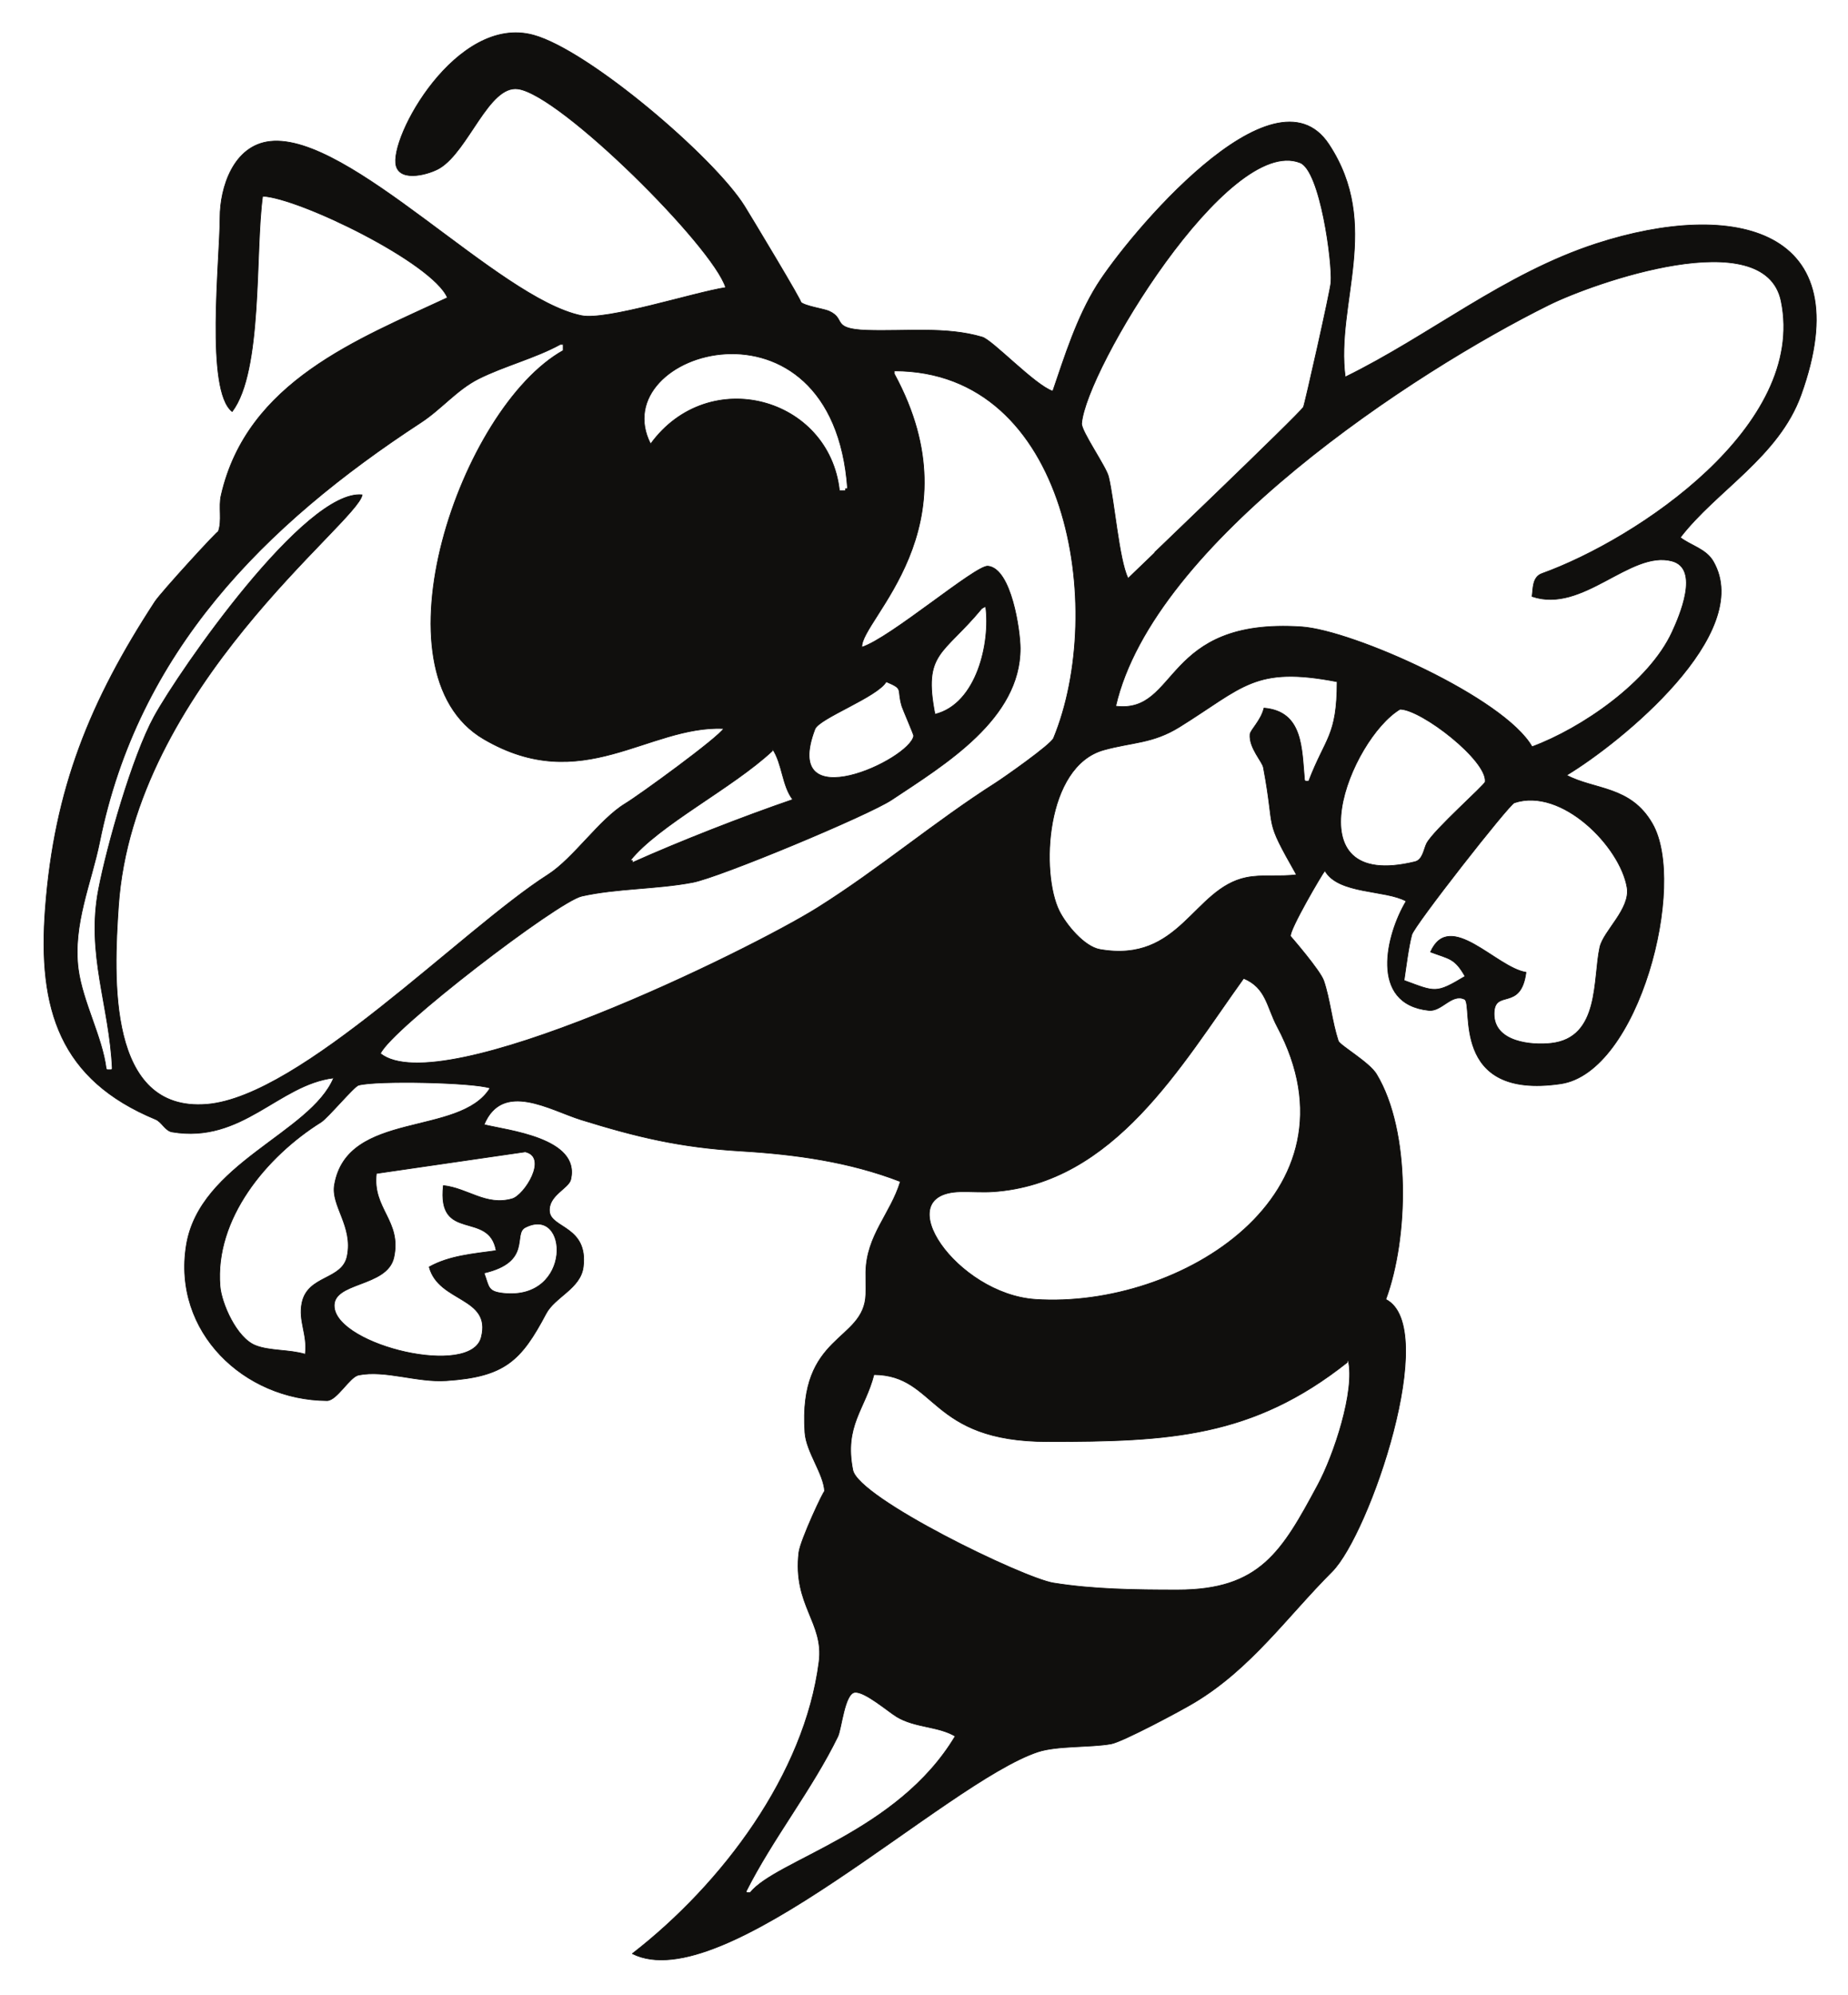 <?xml version="1.0" encoding="UTF-8"?>
<svg xmlns="http://www.w3.org/2000/svg" xmlns:xlink="http://www.w3.org/1999/xlink" width="325.843pt" height="351.685pt" viewBox="0 0 325.843 351.685" version="1.1">
<g id="surface1">
<path style="fill:none;stroke-width:0.12;stroke-linecap:butt;stroke-linejoin:round;stroke:rgb(6.476%,5.928%,5.235%);stroke-opacity:1;stroke-miterlimit:10;" d="M -0.001 -0 C 2.108 6.16 4.21 12.941 7.788 18.68 C 13.101 27.172 38.94 58.34 48.69 43.5 C 58.038 29.301 49.851 15.531 51.569 2.5 C 66.55 9.84 79.519 20.699 95.858 26.012 C 119.991 33.828 142.55 28.871 131.94 -0.641 C 127.999 -11.602 116.999 -17.512 110.647 -25.789 C 112.519 -27.23 115.19 -27.789 116.472 -30.031 C 123.788 -42.781 100.089 -61.98 90.601 -67.691 C 95.569 -70.32 101.882 -69.531 105.722 -76.23 C 111.87 -86.918 103.339 -120.059 89.55 -122.078 C 69.851 -124.965 74.261 -107.969 72.601 -107.18 C 70.358 -106.098 68.589 -109.371 66.319 -109.145 C 55.69 -108.035 58.839 -95.652 62.312 -89.887 C 58.632 -87.855 50.358 -88.695 47.979 -84.523 C 47.55 -84.98 41.671 -94.996 41.921 -96.078 C 41.921 -96.078 47.171 -102.109 47.78 -103.93 C 48.882 -107.164 49.229 -111.137 50.339 -114.52 C 50.589 -115.309 55.812 -118.266 57.089 -120.406 C 63.147 -130.449 62.729 -149.266 58.722 -160.086 C 68.319 -164.953 55.819 -201.492 49.241 -208.074 C 41.351 -215.961 34.972 -225.148 24.979 -231.141 C 22.589 -232.586 12.3 -238.07 10.288 -238.43 C 6.64 -239.086 0.749 -238.723 -2.642 -239.848 C -18.95 -245.305 -58.149 -283.422 -74.13 -275.41 C -58.251 -263.094 -43.739 -243.766 -41.212 -223.973 C -40.31 -217.031 -45.841 -213.996 -44.771 -204.715 C -44.509 -202.508 -40.259 -193.469 -40.231 -193.934 C -40.368 -190.832 -43.47 -186.996 -43.7 -183.543 C -44.892 -166.051 -33.239 -167.641 -32.962 -159.191 C -32.919 -157.879 -32.981 -156.57 -32.962 -155.246 C -32.821 -148.758 -28.599 -145 -26.868 -139.316 C -35.829 -135.84 -45.38 -134.516 -54.981 -133.941 C -65.79 -133.297 -73.392 -131.453 -83.181 -128.418 C -88.642 -126.719 -97.021 -121.488 -100.278 -129.285 C -96.161 -130.316 -83.271 -131.613 -84.989 -138.941 C -85.349 -140.535 -89.021 -141.766 -88.739 -144.625 C -88.439 -147.582 -81.892 -147.195 -82.79 -154.375 C -83.259 -158.176 -87.821 -159.672 -89.349 -162.602 C -93.731 -170.867 -96.579 -173.727 -106.911 -174.41 C -112.142 -174.758 -117.681 -172.484 -122.399 -173.422 C -123.97 -173.727 -126.231 -177.926 -127.962 -177.926 C -142.579 -177.848 -155.231 -165.809 -152.771 -150.563 C -150.45 -136.094 -130.868 -130.797 -126.79 -121.047 C -136.552 -122.238 -142.892 -132.656 -155.29 -130.57 C -156.489 -130.371 -157.118 -128.793 -158.189 -128.352 C -175.052 -121.371 -179.001 -109.012 -177.63 -91.145 C -176.04 -70.109 -169.778 -54.672 -158.302 -37.09 C -157.212 -35.43 -146.939 -24.219 -147.142 -24.762 C -146.411 -22.789 -147.118 -20.422 -146.63 -18.352 C -142.071 1.719 -122.431 9.148 -106.731 16.48 C -109.36 22.648 -132.868 34.078 -139.321 34.379 C -140.681 24.461 -139.271 3.559 -144.689 -3.59 C -149.431 0.09 -146.849 23.039 -146.829 30.629 C -146.829 35.879 -144.481 43.328 -137.981 44.031 C -123.97 45.539 -97.849 16.359 -83.11 13.32 C -78.669 12.41 -63.399 17.379 -57.669 18.27 C -59.938 25.52 -86.759 52.238 -94.29 53.281 C -99.45 53.988 -103.001 42.41 -108.099 39.32 C -109.778 38.301 -114.939 36.762 -115.771 39.691 C -117.13 44.602 -105.11 66.48 -91.56 62.762 C -81.821 60.09 -59.731 41.219 -54.368 32.641 C -53.778 31.719 -43.591 14.84 -44.462 15.711 C -43.72 14.988 -40.38 14.52 -39.481 14.121 C -36.341 12.738 -39.239 10.969 -32.771 10.738 C -25.981 10.512 -18.821 11.43 -12.431 9.531 C -10.603 8.988 -3.161 1.059 -0.001 -0 Z M 13.249 -32.949 C 11.659 -29.57 10.882 -19.461 9.831 -15.07 C 9.409 -13.309 4.972 -7.02 5.089 -5.672 C 5.851 3.77 30.897 45.27 43.608 40.27 C 47.171 38.859 49.331 22.641 49.05 19.16 C 48.929 17.59 44.409 -2.441 44.198 -2.801 C 43.44 -4.07 13.222 -32.949 13.249 -32.949 Z M 84.511 -36.18 C 93.429 -39.238 101.788 -28.02 109.14 -29.93 C 114.21 -31.238 110.44 -39.77 109.222 -42.422 C 105.14 -51.328 93.19 -59.461 84.511 -62.672 C 79.581 -54.031 52.897 -42.141 43.858 -41.539 C 19.261 -39.91 22.288 -56.91 11.101 -55.52 C 17.741 -26.621 63.788 3.461 87.448 15.191 C 95.269 19.078 125.55 29.809 128.429 15.871 C 132.96 -6.102 103.108 -26.07 86.249 -32.148 C 84.53 -32.77 84.71 -34.852 84.511 -36.18 Z M -86.849 8.238 L -86.321 8.238 L -86.321 7.172 C -104.411 -2.941 -120.419 -49.578 -100.329 -61.32 C -82.989 -71.469 -71.411 -58.91 -58.021 -59.449 C -58.892 -61.031 -73.04 -71.301 -75.38 -72.699 C -79.97 -75.484 -84.501 -82.355 -89.021 -85.234 C -104.169 -94.902 -132.56 -124.379 -149.181 -125.703 C -166.731 -127.105 -165.599 -103.406 -164.739 -90.781 C -162.13 -52.25 -122.552 -23.199 -121.771 -18.27 C -131.829 -17.27 -153.95 -49.16 -158.462 -57.371 C -162.321 -64.449 -166.759 -80.098 -168.251 -87.828 C -170.439 -99.234 -166.31 -108.355 -165.829 -119.441 C -165.88 -119.496 -165.95 -119.563 -166.001 -119.617 L -166.72 -119.617 C -166.778 -119.563 -166.829 -119.496 -166.899 -119.441 C -167.591 -113.84 -171.052 -107.66 -171.821 -101.883 C -172.849 -94.031 -169.501 -86.609 -168.06 -79.469 C -161.321 -45.969 -139.052 -23.578 -111.431 -5.539 C -107.802 -3.172 -105.091 0.238 -101.271 2.172 C -96.778 4.43 -91.239 5.828 -86.849 8.238 Z M -36.181 -17.191 L -36.54 -17.191 L -36.54 -17.551 L -37.61 -17.551 C -39.399 -1.07 -60.688 4.77 -70.911 -9.309 C -79.31 7.109 -38.759 19.219 -36.181 -17.191 Z M -27.939 3.578 C 2.851 3.578 9.491 -38.48 0.14 -61.16 C -0.321 -62.309 -8.661 -68.148 -10.091 -69.059 C -20.759 -75.844 -30.669 -84.27 -41.489 -91.051 C -53.509 -98.578 -107.892 -125.246 -118.552 -116.754 C -116.579 -112.383 -87.278 -89.953 -83.052 -89.004 C -76.841 -87.613 -69.892 -87.801 -63.489 -86.582 C -58.79 -85.699 -32.528 -74.762 -28.411 -72.031 C -18.989 -65.77 -5.689 -57.762 -5.739 -45.301 C -5.751 -42.25 -7.29 -31.238 -11.438 -30.84 C -13.591 -30.641 -28.689 -43.559 -33.661 -45.121 C -33.962 -40.359 -13.22 -24.051 -27.939 3.051 Z M -11.829 -37.969 C -10.97 -44.27 -13.38 -55.148 -20.771 -56.949 C -22.899 -46.012 -19.368 -46.578 -12.528 -38.32 C -12.169 -38.078 -12.239 -38.121 -11.829 -37.969 Z M 50.14 -51.211 C 50.12 -60.852 48.089 -60.988 45.12 -68.762 L 44.589 -68.762 C 44.519 -68.699 44.472 -68.648 44.397 -68.578 C 43.882 -62.969 44.159 -56.449 37.241 -55.859 C 36.722 -58.059 34.839 -59.719 34.78 -60.5 C 34.601 -62.898 36.96 -65.281 37.147 -66.352 C 39.37 -78.211 37.081 -74.852 42.972 -85.234 C 40.108 -85.633 36.87 -85.152 34.108 -85.727 C 24.769 -87.652 22.491 -100.879 8.319 -98.406 C 5.522 -97.91 2.339 -94.008 1.147 -91.625 C -2.161 -84.98 -1.353 -66.09 9.019 -63.23 C 14.05 -61.84 17.601 -62.121 22.331 -59.191 C 33.659 -52.16 35.562 -48.391 50.14 -51.211 Z M -29.368 -51.211 C -26.149 -52.559 -27.552 -52.398 -26.591 -55.57 C -26.419 -56.121 -24.489 -60.559 -24.521 -60.75 C -25.13 -64.941 -48.001 -75.551 -41.938 -59.57 C -41.231 -57.66 -30.919 -53.91 -29.368 -51.211 Z M 61.241 -56.051 C 65.069 -56.121 76.659 -65.129 76.241 -68.859 C 76.19 -69.398 67.198 -77.316 65.929 -79.707 C 65.421 -80.688 65.261 -82.609 63.858 -82.945 C 41.741 -88.336 52.44 -61.328 61.241 -56.051 Z M -49.431 -63.031 C -47.63 -65.77 -47.751 -69.488 -45.849 -71.98 C -54.661 -75 -65.88 -79.387 -74.13 -83.094 L -74.13 -82.73 L -74.501 -82.73 C -69.509 -76.484 -56.481 -69.988 -49.431 -63.391 Z M 83.44 -102.43 C 78.19 -101.602 69.999 -91.277 66.608 -98.848 C 69.921 -100.105 70.851 -99.891 72.698 -103.141 C 67.53 -106.23 67.519 -105.922 61.94 -103.863 C 62.28 -101.574 62.729 -97.938 63.3 -95.813 C 63.71 -94.191 80.44 -72.859 81.382 -72.551 C 89.722 -69.762 100.05 -80.27 101.261 -87.48 C 101.89 -91.266 97.101 -95.129 96.46 -98.02 C 95.222 -103.66 96.519 -113.984 87.882 -114.949 C 84.448 -115.336 77.811 -114.773 77.811 -109.773 C 77.811 -105.188 82.53 -109.453 83.44 -102.43 Z M 33.659 -103.5 C 37.659 -105.172 37.722 -108.531 39.581 -112.02 C 55.261 -141.441 22.511 -161.785 -3.052 -160.086 C -16.919 -159.164 -29.239 -141.391 -16.31 -141.109 C -14.411 -141.066 -12.45 -141.23 -10.571 -141.109 C 10.819 -139.68 22.647 -118.801 33.659 -103.5 Z M -99.212 -122.84 C -104.528 -131.48 -124.392 -126.73 -126.649 -139.891 C -127.302 -143.582 -123.321 -147.168 -124.411 -152.465 C -125.278 -156.73 -131.349 -155.781 -132.38 -160.688 C -133.052 -163.926 -131.36 -166.25 -131.802 -169.754 C -134.642 -168.898 -138.091 -169.207 -140.591 -168.203 C -143.931 -166.879 -146.591 -160.754 -146.829 -157.758 C -147.802 -145.883 -138.661 -134.875 -129.021 -128.844 C -127.802 -128.07 -123.189 -122.531 -122.411 -122.332 C -119.259 -121.461 -102.181 -121.824 -99.212 -122.84 Z M -107.45 -140.023 C -108.591 -150.109 -99.399 -144.332 -98.142 -151.488 C -102.251 -152.063 -106.392 -152.383 -109.95 -154.363 C -108.29 -160.648 -98.919 -159.605 -100.771 -166.785 C -102.591 -173.875 -125.931 -168.27 -126.681 -161.516 C -127.189 -156.902 -117.349 -158.027 -116.181 -152.676 C -114.778 -146.219 -120.021 -144.133 -119.259 -137.887 C -117.31 -137.617 -93.071 -134.063 -93.001 -134.074 C -88.899 -135.039 -93.169 -141.738 -95.31 -142.352 C -99.931 -143.676 -103.091 -140.508 -107.45 -140.023 Z M -100.278 -155.434 C -91.771 -153.465 -95.239 -148.543 -93.028 -147.41 C -85.31 -143.438 -84.61 -160.34 -96.868 -159.016 C -99.689 -158.707 -99.36 -157.895 -100.278 -155.434 Z M 52.101 -170.824 C 53.351 -176.188 49.55 -187.555 46.749 -192.758 C 40.409 -204.555 36.55 -211.297 22.019 -211.297 C 14.491 -211.297 7.179 -211.203 0.14 -210.078 C -5.181 -209.223 -34.278 -195.141 -35.259 -190.164 C -36.81 -182.34 -33.13 -179.52 -31.528 -173.34 C -20.36 -173.449 -21.962 -185.148 -0.899 -185.148 C 20.538 -185.164 35.249 -184.414 51.929 -171.188 C 51.991 -170.813 51.897 -171.027 52.101 -170.824 Z M -17.2 -237.078 C -27.349 -254.063 -48.778 -258.906 -53.36 -264.656 L -53.899 -264.656 C -53.97 -264.602 -54.021 -264.535 -54.091 -264.48 C -49.47 -255.254 -42.438 -246.453 -37.899 -237.133 C -37.239 -235.754 -36.712 -229.551 -34.899 -229.348 C -33.142 -229.164 -29.04 -232.734 -27.509 -233.656 C -24.302 -235.594 -20.22 -235.289 -17.2 -237.078 Z M -17.2 -237.078 " transform="matrix(1,0,0,-1,185.626,68.953)"/>
<path style=" stroke:none;fill-rule:evenodd;fill:rgb(6.476%,5.928%,5.235%);fill-opacity:1;" d="M 185.625 68.953 C 187.734 62.793 189.836 56.012 193.414 50.273 C 198.727 41.781 224.566 10.613 234.316 25.453 C 243.664 39.652 235.477 53.422 237.195 66.453 C 252.176 59.113 265.145 48.254 281.484 42.941 C 305.617 35.125 328.176 40.082 317.566 69.594 C 313.625 80.555 302.625 86.465 296.273 94.742 C 298.145 96.184 300.816 96.742 302.098 98.984 C 309.414 111.734 285.715 130.934 276.227 136.645 C 281.195 139.273 287.508 138.484 291.348 145.184 C 297.496 155.871 288.965 189.012 275.176 191.031 C 255.477 193.918 259.887 176.922 258.227 176.133 C 255.984 175.051 254.215 178.324 251.945 178.098 C 241.316 176.988 244.465 164.605 247.938 158.84 C 244.258 156.809 235.984 157.648 233.605 153.477 C 233.176 153.934 227.297 163.949 227.547 165.031 C 227.547 165.031 232.797 171.062 233.406 172.883 C 234.508 176.117 234.855 180.09 235.965 183.473 C 236.215 184.262 241.438 187.219 242.715 189.359 C 248.773 199.402 248.355 218.219 244.348 229.039 C 253.945 233.906 241.445 270.445 234.867 277.027 C 226.977 284.914 220.598 294.102 210.605 300.094 C 208.215 301.539 197.926 307.023 195.914 307.383 C 192.266 308.039 186.375 307.676 182.984 308.801 C 166.676 314.258 127.477 352.375 111.496 344.363 C 127.375 332.047 141.887 312.719 144.414 292.926 C 145.316 285.984 139.785 282.949 140.855 273.668 C 141.117 271.461 145.367 262.422 145.395 262.887 C 145.258 259.785 142.156 255.949 141.926 252.496 C 140.734 235.004 152.387 236.594 152.664 228.145 C 152.707 226.832 152.645 225.523 152.664 224.199 C 152.805 217.711 157.027 213.953 158.758 208.27 C 149.797 204.793 140.246 203.469 130.645 202.895 C 119.836 202.25 112.234 200.406 102.445 197.371 C 96.984 195.672 88.605 190.441 85.348 198.238 C 89.465 199.27 102.355 200.566 100.637 207.895 C 100.277 209.488 96.605 210.719 96.887 213.578 C 97.188 216.535 103.734 216.148 102.836 223.328 C 102.367 227.129 97.805 228.625 96.277 231.555 C 91.895 239.82 89.047 242.68 78.715 243.363 C 73.484 243.711 67.945 241.438 63.227 242.375 C 61.656 242.68 59.395 246.879 57.664 246.879 C 43.047 246.801 30.395 234.762 32.855 219.516 C 35.176 205.047 54.758 199.75 58.836 190 C 49.074 191.191 42.734 201.609 30.336 199.523 C 29.137 199.324 28.508 197.746 27.438 197.305 C 10.574 190.324 6.625 177.965 7.996 160.098 C 9.586 139.062 15.848 123.625 27.324 106.043 C 28.414 104.383 38.688 93.172 38.484 93.715 C 39.215 91.742 38.508 89.375 38.996 87.305 C 43.555 67.234 63.195 59.805 78.895 52.473 C 76.266 46.305 52.758 34.875 46.305 34.574 C 44.945 44.492 46.355 65.395 40.938 72.543 C 36.195 68.863 38.777 45.914 38.797 38.324 C 38.797 33.074 41.145 25.625 47.645 24.922 C 61.656 23.414 87.777 52.594 102.516 55.633 C 106.957 56.543 122.227 51.574 127.957 50.684 C 125.688 43.434 98.867 16.715 91.336 15.672 C 86.176 14.965 82.625 26.543 77.527 29.633 C 75.848 30.652 70.688 32.191 69.855 29.262 C 68.496 24.352 80.516 2.473 94.066 6.191 C 103.805 8.863 125.895 27.734 131.258 36.312 C 131.848 37.234 142.035 54.113 141.164 53.242 C 141.906 53.965 145.246 54.434 146.145 54.832 C 149.285 56.215 146.387 57.984 152.855 58.215 C 159.645 58.441 166.805 57.523 173.195 59.422 C 175.023 59.965 182.465 67.895 185.625 68.953 M 198.875 101.902 C 197.285 98.523 196.508 88.414 195.457 84.023 C 195.035 82.262 190.598 75.973 190.715 74.625 C 191.477 65.184 216.523 23.684 229.234 28.684 C 232.797 30.094 234.957 46.312 234.676 49.793 C 234.555 51.363 230.035 71.395 229.824 71.754 C 229.066 73.023 198.848 101.902 198.875 101.902 M 270.137 105.133 C 279.055 108.191 287.414 96.973 294.766 98.883 C 299.836 100.191 296.066 108.723 294.848 111.375 C 290.766 120.281 278.816 128.414 270.137 131.625 C 265.207 122.984 238.523 111.094 229.484 110.492 C 204.887 108.863 207.914 125.863 196.727 124.473 C 203.367 95.574 249.414 65.492 273.074 53.762 C 280.895 49.875 311.176 39.145 314.055 53.082 C 318.586 75.055 288.734 95.023 271.875 101.102 C 270.156 101.723 270.336 103.805 270.137 105.133 M 98.777 60.715 L 99.305 60.715 L 99.305 61.781 C 81.215 71.895 65.207 118.531 85.297 130.273 C 102.637 140.422 114.215 127.863 127.605 128.402 C 126.734 129.984 112.586 140.254 110.246 141.652 C 105.656 144.438 101.125 151.309 96.605 154.188 C 81.457 163.855 53.066 193.332 36.445 194.656 C 18.895 196.059 20.027 172.359 20.887 159.734 C 23.496 121.203 63.074 92.152 63.855 87.223 C 53.797 86.223 31.676 118.113 27.164 126.324 C 23.305 133.402 18.867 149.051 17.375 156.781 C 15.188 168.188 19.316 177.309 19.797 188.395 C 19.746 188.449 19.676 188.516 19.625 188.57 L 18.906 188.57 C 18.848 188.516 18.797 188.449 18.727 188.395 C 18.035 182.793 14.574 176.613 13.805 170.836 C 12.777 162.984 16.125 155.562 17.566 148.422 C 24.305 114.922 46.574 92.531 74.195 74.492 C 77.824 72.125 80.535 68.715 84.355 66.781 C 88.848 64.523 94.387 63.125 98.777 60.715 M 149.445 86.145 L 149.086 86.145 L 149.086 86.504 L 148.016 86.504 C 146.227 70.023 124.938 64.184 114.715 78.262 C 106.316 61.844 146.867 49.734 149.445 86.145 M 157.688 65.375 C 188.477 65.375 195.117 107.434 185.766 130.113 C 185.305 131.262 176.965 137.102 175.535 138.012 C 164.867 144.797 154.957 153.223 144.137 160.004 C 132.117 167.531 77.734 194.199 67.074 185.707 C 69.047 181.336 98.348 158.906 102.574 157.957 C 108.785 156.566 115.734 156.754 122.137 155.535 C 126.836 154.652 153.098 143.715 157.215 140.984 C 166.637 134.723 179.938 126.715 179.887 114.254 C 179.875 111.203 178.336 100.191 174.188 99.793 C 172.035 99.594 156.938 112.512 151.965 114.074 C 151.664 109.312 172.406 93.004 157.688 65.902 Z M 173.797 106.922 C 174.656 113.223 172.246 124.102 164.855 125.902 C 162.727 114.965 166.258 115.531 173.098 107.273 C 173.457 107.031 173.387 107.074 173.797 106.922 M 235.766 120.164 C 235.746 129.805 233.715 129.941 230.746 137.715 L 230.215 137.715 C 230.145 137.652 230.098 137.602 230.023 137.531 C 229.508 131.922 229.785 125.402 222.867 124.812 C 222.348 127.012 220.465 128.672 220.406 129.453 C 220.227 131.852 222.586 134.234 222.773 135.305 C 224.996 147.164 222.707 143.805 228.598 154.188 C 225.734 154.586 222.496 154.105 219.734 154.68 C 210.395 156.605 208.117 169.832 193.945 167.359 C 191.148 166.863 187.965 162.961 186.773 160.578 C 183.465 153.934 184.273 135.043 194.645 132.184 C 199.676 130.793 203.227 131.074 207.957 128.145 C 219.285 121.113 221.188 117.344 235.766 120.164 M 156.258 120.164 C 159.477 121.512 158.074 121.352 159.035 124.523 C 159.207 125.074 161.137 129.512 161.105 129.703 C 160.496 133.895 137.625 144.504 143.688 128.523 C 144.395 126.613 154.707 122.863 156.258 120.164 M 246.867 125.004 C 250.695 125.074 262.285 134.082 261.867 137.812 C 261.816 138.352 252.824 146.27 251.555 148.66 C 251.047 149.641 250.887 151.562 249.484 151.898 C 227.367 157.289 238.066 130.281 246.867 125.004 M 136.195 131.984 C 137.996 134.723 137.875 138.441 139.777 140.934 C 130.965 143.953 119.746 148.34 111.496 152.047 L 111.496 151.684 L 111.125 151.684 C 116.117 145.438 129.145 138.941 136.195 132.344 Z M 269.066 171.383 C 263.816 170.555 255.625 160.23 252.234 167.801 C 255.547 169.059 256.477 168.844 258.324 172.094 C 253.156 175.184 253.145 174.875 247.566 172.816 C 247.906 170.527 248.355 166.891 248.926 164.766 C 249.336 163.145 266.066 141.812 267.008 141.504 C 275.348 138.715 285.676 149.223 286.887 156.434 C 287.516 160.219 282.727 164.082 282.086 166.973 C 280.848 172.613 282.145 182.938 273.508 183.902 C 270.074 184.289 263.438 183.727 263.438 178.727 C 263.438 174.141 268.156 178.406 269.066 171.383 M 219.285 172.453 C 223.285 174.125 223.348 177.484 225.207 180.973 C 240.887 210.395 208.137 230.738 182.574 229.039 C 168.707 228.117 156.387 210.344 169.316 210.062 C 171.215 210.02 173.176 210.184 175.055 210.062 C 196.445 208.633 208.273 187.754 219.285 172.453 M 86.414 191.793 C 81.098 200.434 61.234 195.684 58.977 208.844 C 58.324 212.535 62.305 216.121 61.215 221.418 C 60.348 225.684 54.277 224.734 53.246 229.641 C 52.574 232.879 54.266 235.203 53.824 238.707 C 50.984 237.852 47.535 238.16 45.035 237.156 C 41.695 235.832 39.035 229.707 38.797 226.711 C 37.824 214.836 46.965 203.828 56.605 197.797 C 57.824 197.023 62.438 191.484 63.215 191.285 C 66.367 190.414 83.445 190.777 86.414 191.793 M 78.176 208.977 C 77.035 219.062 86.227 213.285 87.484 220.441 C 83.375 221.016 79.234 221.336 75.676 223.316 C 77.336 229.602 86.707 228.559 84.855 235.738 C 83.035 242.828 59.695 237.223 58.945 230.469 C 58.438 225.855 68.277 226.98 69.445 221.629 C 70.848 215.172 65.605 213.086 66.367 206.84 C 68.316 206.57 92.555 203.016 92.625 203.027 C 96.727 203.992 92.457 210.691 90.316 211.305 C 85.695 212.629 82.535 209.461 78.176 208.977 M 85.348 224.387 C 93.855 222.418 90.387 217.496 92.598 216.363 C 100.316 212.391 101.016 229.293 88.758 227.969 C 85.938 227.66 86.266 226.848 85.348 224.387 M 237.727 239.777 C 238.977 245.141 235.176 256.508 232.375 261.711 C 226.035 273.508 222.176 280.25 207.645 280.25 C 200.117 280.25 192.805 280.156 185.766 279.031 C 180.445 278.176 151.348 264.094 150.367 259.117 C 148.816 251.293 152.496 248.473 154.098 242.293 C 165.266 242.402 163.664 254.102 184.727 254.102 C 206.164 254.117 220.875 253.367 237.555 240.141 C 237.617 239.766 237.523 239.98 237.727 239.777 M 168.426 306.031 C 158.277 323.016 136.848 327.859 132.266 333.609 L 131.727 333.609 C 131.656 333.555 131.605 333.488 131.535 333.434 C 136.156 324.207 143.188 315.406 147.727 306.086 C 148.387 304.707 148.914 298.504 150.727 298.301 C 152.484 298.117 156.586 301.688 158.117 302.609 C 161.324 304.547 165.406 304.242 168.426 306.031 "/>
</g>
</svg>
